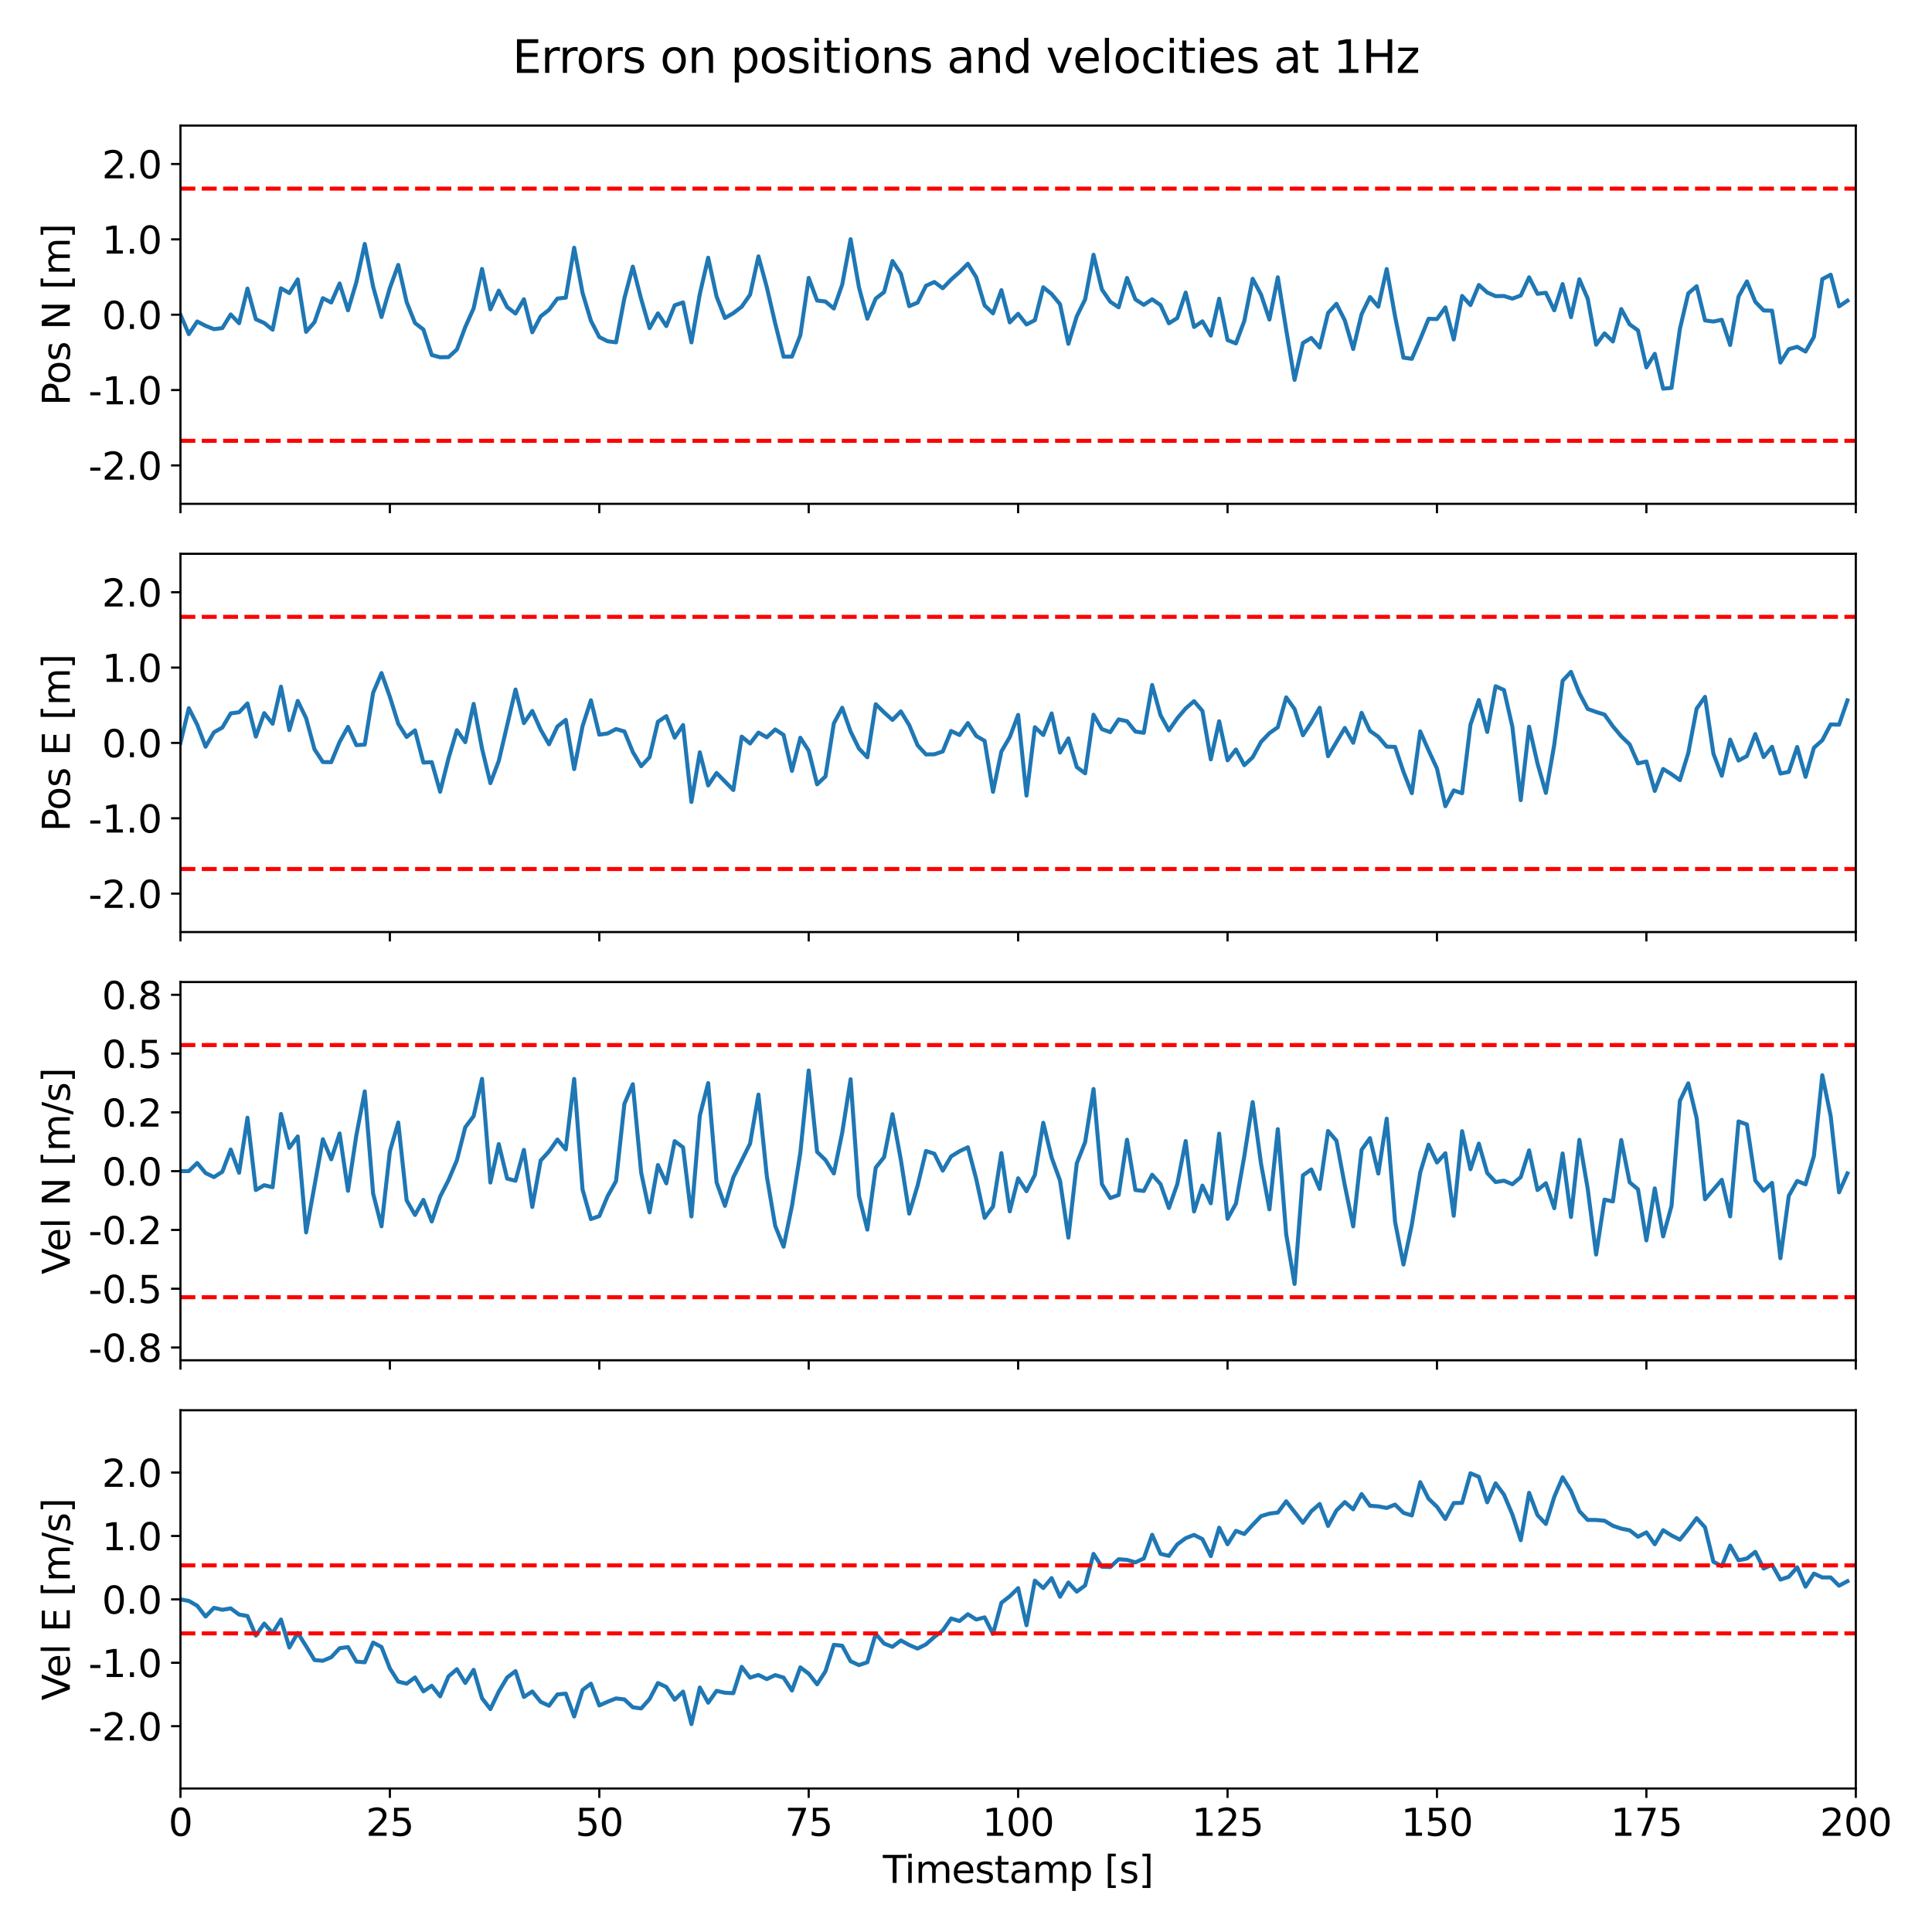 <?xml version="1.0" encoding="utf-8" standalone="no"?>
<!DOCTYPE svg PUBLIC "-//W3C//DTD SVG 1.1//EN"
  "http://www.w3.org/Graphics/SVG/1.1/DTD/svg11.dtd">
<svg xmlns:xlink="http://www.w3.org/1999/xlink" width="720pt" height="720pt" viewBox="0 0 720 720" xmlns="http://www.w3.org/2000/svg" version="1.1">
 <defs>
  <style type="text/css">*{stroke-linejoin: round; stroke-linecap: butt}</style>
 </defs>
 <g id="figure_1">
  <g id="patch_1">
   <path d="M 0 720 
L 720 720 
L 720 0 
L 0 0 
z
" style="fill: #ffffff"/>
  </g>
  <g id="axes_1">
   <g id="patch_2">
    <path d="M 67.25 187.765 
L 691.605 187.765 
L 691.605 46.8 
L 67.25 46.8 
z
" style="fill: #ffffff"/>
   </g>
   <g id="matplotlib.axis_1">
    <g id="xtick_1">
     <g id="line2d_1">
      <defs>
       <path id="m983c700160" d="M 0 0 
L 0 3.5 
" style="stroke: #000000; stroke-width: 0.8"/>
      </defs>
      <g>
       <use xlink:href="#m983c700160" x="67.25" y="187.765" style="stroke: #000000; stroke-width: 0.8"/>
      </g>
     </g>
    </g>
    <g id="xtick_2">
     <g id="line2d_2">
      <g>
       <use xlink:href="#m983c700160" x="145.294" y="187.765" style="stroke: #000000; stroke-width: 0.8"/>
      </g>
     </g>
    </g>
    <g id="xtick_3">
     <g id="line2d_3">
      <g>
       <use xlink:href="#m983c700160" x="223.339" y="187.765" style="stroke: #000000; stroke-width: 0.8"/>
      </g>
     </g>
    </g>
    <g id="xtick_4">
     <g id="line2d_4">
      <g>
       <use xlink:href="#m983c700160" x="301.383" y="187.765" style="stroke: #000000; stroke-width: 0.8"/>
      </g>
     </g>
    </g>
    <g id="xtick_5">
     <g id="line2d_5">
      <g>
       <use xlink:href="#m983c700160" x="379.428" y="187.765" style="stroke: #000000; stroke-width: 0.8"/>
      </g>
     </g>
    </g>
    <g id="xtick_6">
     <g id="line2d_6">
      <g>
       <use xlink:href="#m983c700160" x="457.472" y="187.765" style="stroke: #000000; stroke-width: 0.8"/>
      </g>
     </g>
    </g>
    <g id="xtick_7">
     <g id="line2d_7">
      <g>
       <use xlink:href="#m983c700160" x="535.516" y="187.765" style="stroke: #000000; stroke-width: 0.8"/>
      </g>
     </g>
    </g>
    <g id="xtick_8">
     <g id="line2d_8">
      <g>
       <use xlink:href="#m983c700160" x="613.561" y="187.765" style="stroke: #000000; stroke-width: 0.8"/>
      </g>
     </g>
    </g>
    <g id="xtick_9">
     <g id="line2d_9">
      <g>
       <use xlink:href="#m983c700160" x="691.605" y="187.765" style="stroke: #000000; stroke-width: 0.8"/>
      </g>
     </g>
    </g>
   </g>
   <g id="matplotlib.axis_2">
    <g id="ytick_1">
     <g id="line2d_10">
      <defs>
       <path id="m7e58cd9aa0" d="M 0 0 
L -3.5 0 
" style="stroke: #000000; stroke-width: 0.8"/>
      </defs>
      <g>
       <use xlink:href="#m7e58cd9aa0" x="67.25" y="173.441" style="stroke: #000000; stroke-width: 0.8"/>
      </g>
     </g>
     <g id="text_1">
      <!-- -2.0 -->
      <g transform="translate(32.935 178.76) scale(0.14 -0.14)">
       <defs>
        <path id="DejaVuSans-2d" d="M 313 2009 
L 1997 2009 
L 1997 1497 
L 313 1497 
L 313 2009 
z
" transform="scale(0.016)"/>
        <path id="DejaVuSans-32" d="M 1228 531 
L 3431 531 
L 3431 0 
L 469 0 
L 469 531 
Q 828 903 1448 1529 
Q 2069 2156 2228 2338 
Q 2531 2678 2651 2914 
Q 2772 3150 2772 3378 
Q 2772 3750 2511 3984 
Q 2250 4219 1831 4219 
Q 1534 4219 1204 4116 
Q 875 4013 500 3803 
L 500 4441 
Q 881 4594 1212 4672 
Q 1544 4750 1819 4750 
Q 2544 4750 2975 4387 
Q 3406 4025 3406 3419 
Q 3406 3131 3298 2873 
Q 3191 2616 2906 2266 
Q 2828 2175 2409 1742 
Q 1991 1309 1228 531 
z
" transform="scale(0.016)"/>
        <path id="DejaVuSans-2e" d="M 684 794 
L 1344 794 
L 1344 0 
L 684 0 
L 684 794 
z
" transform="scale(0.016)"/>
        <path id="DejaVuSans-30" d="M 2034 4250 
Q 1547 4250 1301 3770 
Q 1056 3291 1056 2328 
Q 1056 1369 1301 889 
Q 1547 409 2034 409 
Q 2525 409 2770 889 
Q 3016 1369 3016 2328 
Q 3016 3291 2770 3770 
Q 2525 4250 2034 4250 
z
M 2034 4750 
Q 2819 4750 3233 4129 
Q 3647 3509 3647 2328 
Q 3647 1150 3233 529 
Q 2819 -91 2034 -91 
Q 1250 -91 836 529 
Q 422 1150 422 2328 
Q 422 3509 836 4129 
Q 1250 4750 2034 4750 
z
" transform="scale(0.016)"/>
       </defs>
       <use xlink:href="#DejaVuSans-2d"/>
       <use xlink:href="#DejaVuSans-32" x="36.084"/>
       <use xlink:href="#DejaVuSans-2e" x="99.707"/>
       <use xlink:href="#DejaVuSans-30" x="131.494"/>
      </g>
     </g>
    </g>
    <g id="ytick_2">
     <g id="line2d_11">
      <g>
       <use xlink:href="#m7e58cd9aa0" x="67.25" y="145.362" style="stroke: #000000; stroke-width: 0.8"/>
      </g>
     </g>
     <g id="text_2">
      <!-- -1.0 -->
      <g transform="translate(32.935 150.681) scale(0.14 -0.14)">
       <defs>
        <path id="DejaVuSans-31" d="M 794 531 
L 1825 531 
L 1825 4091 
L 703 3866 
L 703 4441 
L 1819 4666 
L 2450 4666 
L 2450 531 
L 3481 531 
L 3481 0 
L 794 0 
L 794 531 
z
" transform="scale(0.016)"/>
       </defs>
       <use xlink:href="#DejaVuSans-2d"/>
       <use xlink:href="#DejaVuSans-31" x="36.084"/>
       <use xlink:href="#DejaVuSans-2e" x="99.707"/>
       <use xlink:href="#DejaVuSans-30" x="131.494"/>
      </g>
     </g>
    </g>
    <g id="ytick_3">
     <g id="line2d_12">
      <g>
       <use xlink:href="#m7e58cd9aa0" x="67.25" y="117.282" style="stroke: #000000; stroke-width: 0.8"/>
      </g>
     </g>
     <g id="text_3">
      <!-- 0.0 -->
      <g transform="translate(37.986 122.601) scale(0.14 -0.14)">
       <use xlink:href="#DejaVuSans-30"/>
       <use xlink:href="#DejaVuSans-2e" x="63.623"/>
       <use xlink:href="#DejaVuSans-30" x="95.41"/>
      </g>
     </g>
    </g>
    <g id="ytick_4">
     <g id="line2d_13">
      <g>
       <use xlink:href="#m7e58cd9aa0" x="67.25" y="89.203" style="stroke: #000000; stroke-width: 0.8"/>
      </g>
     </g>
     <g id="text_4">
      <!-- 1.0 -->
      <g transform="translate(37.986 94.522) scale(0.14 -0.14)">
       <use xlink:href="#DejaVuSans-31"/>
       <use xlink:href="#DejaVuSans-2e" x="63.623"/>
       <use xlink:href="#DejaVuSans-30" x="95.41"/>
      </g>
     </g>
    </g>
    <g id="ytick_5">
     <g id="line2d_14">
      <g>
       <use xlink:href="#m7e58cd9aa0" x="67.25" y="61.124" style="stroke: #000000; stroke-width: 0.8"/>
      </g>
     </g>
     <g id="text_5">
      <!-- 2.0 -->
      <g transform="translate(37.986 66.443) scale(0.14 -0.14)">
       <use xlink:href="#DejaVuSans-32"/>
       <use xlink:href="#DejaVuSans-2e" x="63.623"/>
       <use xlink:href="#DejaVuSans-30" x="95.41"/>
      </g>
     </g>
    </g>
    <g id="text_6">
     <!-- Pos N [m] -->
     <g transform="translate(26.023 151.146) rotate(-90) scale(0.14 -0.14)">
      <defs>
       <path id="DejaVuSans-50" d="M 1259 4147 
L 1259 2394 
L 2053 2394 
Q 2494 2394 2734 2622 
Q 2975 2850 2975 3272 
Q 2975 3691 2734 3919 
Q 2494 4147 2053 4147 
L 1259 4147 
z
M 628 4666 
L 2053 4666 
Q 2838 4666 3239 4311 
Q 3641 3956 3641 3272 
Q 3641 2581 3239 2228 
Q 2838 1875 2053 1875 
L 1259 1875 
L 1259 0 
L 628 0 
L 628 4666 
z
" transform="scale(0.016)"/>
       <path id="DejaVuSans-6f" d="M 1959 3097 
Q 1497 3097 1228 2736 
Q 959 2375 959 1747 
Q 959 1119 1226 758 
Q 1494 397 1959 397 
Q 2419 397 2687 759 
Q 2956 1122 2956 1747 
Q 2956 2369 2687 2733 
Q 2419 3097 1959 3097 
z
M 1959 3584 
Q 2709 3584 3137 3096 
Q 3566 2609 3566 1747 
Q 3566 888 3137 398 
Q 2709 -91 1959 -91 
Q 1206 -91 779 398 
Q 353 888 353 1747 
Q 353 2609 779 3096 
Q 1206 3584 1959 3584 
z
" transform="scale(0.016)"/>
       <path id="DejaVuSans-73" d="M 2834 3397 
L 2834 2853 
Q 2591 2978 2328 3040 
Q 2066 3103 1784 3103 
Q 1356 3103 1142 2972 
Q 928 2841 928 2578 
Q 928 2378 1081 2264 
Q 1234 2150 1697 2047 
L 1894 2003 
Q 2506 1872 2764 1633 
Q 3022 1394 3022 966 
Q 3022 478 2636 193 
Q 2250 -91 1575 -91 
Q 1294 -91 989 -36 
Q 684 19 347 128 
L 347 722 
Q 666 556 975 473 
Q 1284 391 1588 391 
Q 1994 391 2212 530 
Q 2431 669 2431 922 
Q 2431 1156 2273 1281 
Q 2116 1406 1581 1522 
L 1381 1569 
Q 847 1681 609 1914 
Q 372 2147 372 2553 
Q 372 3047 722 3315 
Q 1072 3584 1716 3584 
Q 2034 3584 2315 3537 
Q 2597 3491 2834 3397 
z
" transform="scale(0.016)"/>
       <path id="DejaVuSans-20" transform="scale(0.016)"/>
       <path id="DejaVuSans-4e" d="M 628 4666 
L 1478 4666 
L 3547 763 
L 3547 4666 
L 4159 4666 
L 4159 0 
L 3309 0 
L 1241 3903 
L 1241 0 
L 628 0 
L 628 4666 
z
" transform="scale(0.016)"/>
       <path id="DejaVuSans-5b" d="M 550 4863 
L 1875 4863 
L 1875 4416 
L 1125 4416 
L 1125 -397 
L 1875 -397 
L 1875 -844 
L 550 -844 
L 550 4863 
z
" transform="scale(0.016)"/>
       <path id="DejaVuSans-6d" d="M 3328 2828 
Q 3544 3216 3844 3400 
Q 4144 3584 4550 3584 
Q 5097 3584 5394 3201 
Q 5691 2819 5691 2113 
L 5691 0 
L 5113 0 
L 5113 2094 
Q 5113 2597 4934 2840 
Q 4756 3084 4391 3084 
Q 3944 3084 3684 2787 
Q 3425 2491 3425 1978 
L 3425 0 
L 2847 0 
L 2847 2094 
Q 2847 2600 2669 2842 
Q 2491 3084 2119 3084 
Q 1678 3084 1418 2786 
Q 1159 2488 1159 1978 
L 1159 0 
L 581 0 
L 581 3500 
L 1159 3500 
L 1159 2956 
Q 1356 3278 1631 3431 
Q 1906 3584 2284 3584 
Q 2666 3584 2933 3390 
Q 3200 3197 3328 2828 
z
" transform="scale(0.016)"/>
       <path id="DejaVuSans-5d" d="M 1947 4863 
L 1947 -844 
L 622 -844 
L 622 -397 
L 1369 -397 
L 1369 4416 
L 622 4416 
L 622 4863 
L 1947 4863 
z
" transform="scale(0.016)"/>
      </defs>
      <use xlink:href="#DejaVuSans-50"/>
      <use xlink:href="#DejaVuSans-6f" x="56.678"/>
      <use xlink:href="#DejaVuSans-73" x="117.859"/>
      <use xlink:href="#DejaVuSans-20" x="169.959"/>
      <use xlink:href="#DejaVuSans-4e" x="201.746"/>
      <use xlink:href="#DejaVuSans-20" x="276.551"/>
      <use xlink:href="#DejaVuSans-5b" x="308.338"/>
      <use xlink:href="#DejaVuSans-6d" x="347.352"/>
      <use xlink:href="#DejaVuSans-5d" x="444.764"/>
     </g>
    </g>
   </g>
   <g id="line2d_15">
    <path d="M 67.25 117.282 
L 70.372 124.509 
L 73.494 119.813 
L 76.615 121.422 
L 79.737 122.662 
L 82.859 122.264 
L 85.981 117.189 
L 89.102 120.45 
L 92.224 107.545 
L 95.346 118.972 
L 98.468 120.369 
L 101.59 122.883 
L 104.711 107.436 
L 107.833 109.217 
L 110.955 104.117 
L 114.077 123.667 
L 117.198 120.062 
L 120.32 111.131 
L 123.442 112.733 
L 126.564 105.65 
L 129.685 115.635 
L 132.807 105.154 
L 135.929 90.913 
L 139.051 106.81 
L 142.173 118.141 
L 145.294 107.307 
L 148.416 98.727 
L 151.538 112.553 
L 154.66 120.386 
L 157.781 122.791 
L 160.903 132.301 
L 164.025 133.145 
L 167.147 133.084 
L 170.269 130.252 
L 173.39 121.881 
L 176.512 114.878 
L 179.634 100.229 
L 182.756 115.281 
L 185.877 108.319 
L 188.999 114.426 
L 192.121 116.847 
L 195.243 111.532 
L 198.365 123.835 
L 201.486 117.905 
L 204.608 115.458 
L 207.73 111.271 
L 210.852 110.931 
L 213.973 92.321 
L 217.095 109.136 
L 220.217 119.541 
L 223.339 125.609 
L 226.461 127.178 
L 229.582 127.581 
L 232.704 111.101 
L 235.826 99.368 
L 238.948 111.451 
L 242.069 122.291 
L 245.191 116.786 
L 248.313 121.516 
L 251.435 113.775 
L 254.556 112.706 
L 257.678 127.599 
L 260.8 109.58 
L 263.922 96.057 
L 267.044 110.53 
L 270.165 118.505 
L 273.287 116.694 
L 276.409 114.306 
L 279.531 109.819 
L 282.652 95.548 
L 285.774 107.059 
L 288.896 120.523 
L 292.018 132.923 
L 295.14 132.883 
L 298.261 124.937 
L 301.383 103.571 
L 304.505 111.993 
L 307.627 112.37 
L 310.748 114.982 
L 313.87 106.052 
L 316.992 89.151 
L 320.114 107.074 
L 323.236 118.755 
L 326.357 111.285 
L 329.479 108.837 
L 332.601 97.263 
L 335.723 101.993 
L 338.844 114.085 
L 341.966 112.778 
L 345.088 106.499 
L 348.21 105.09 
L 351.332 107.42 
L 354.453 104.18 
L 357.575 101.42 
L 360.697 98.291 
L 363.819 103.341 
L 366.94 113.819 
L 370.062 116.784 
L 373.184 108.141 
L 376.306 120.146 
L 379.428 116.954 
L 382.549 120.919 
L 385.671 119.316 
L 388.793 107.06 
L 391.915 109.585 
L 395.036 113.374 
L 398.158 128.132 
L 401.28 117.884 
L 404.402 111.551 
L 407.523 94.941 
L 410.645 107.866 
L 413.767 112.44 
L 416.889 114.534 
L 420.011 103.587 
L 423.132 111.578 
L 426.254 113.598 
L 429.376 111.535 
L 432.498 113.707 
L 435.619 120.485 
L 438.741 118.53 
L 441.863 109.035 
L 444.985 121.856 
L 448.107 119.748 
L 451.228 125.068 
L 454.35 111.32 
L 457.472 126.736 
L 460.594 127.98 
L 463.715 119.588 
L 466.837 103.899 
L 469.959 109.79 
L 473.081 119.08 
L 476.203 103.355 
L 479.324 122.888 
L 482.446 141.564 
L 485.568 127.81 
L 488.69 125.949 
L 491.811 129.519 
L 494.933 116.638 
L 498.055 113.217 
L 501.177 119.424 
L 504.298 130.045 
L 507.42 117.097 
L 510.542 110.698 
L 513.664 114.301 
L 516.786 100.259 
L 519.907 117.963 
L 523.029 133.289 
L 526.151 133.715 
L 529.273 126.428 
L 532.394 118.802 
L 535.516 118.903 
L 538.638 114.561 
L 541.76 126.511 
L 544.882 110.298 
L 548.003 113.689 
L 551.125 106.207 
L 554.247 108.992 
L 557.369 110.372 
L 560.49 110.314 
L 563.612 111.296 
L 566.734 110.122 
L 569.856 103.359 
L 572.978 109.492 
L 576.099 109.119 
L 579.221 115.647 
L 582.343 105.872 
L 585.465 118.201 
L 588.586 104.076 
L 591.708 111.345 
L 594.83 128.456 
L 597.952 124.251 
L 601.074 127.254 
L 604.195 115.174 
L 607.317 120.885 
L 610.439 123.141 
L 613.561 136.918 
L 616.682 131.866 
L 619.804 144.835 
L 622.926 144.556 
L 626.048 122.59 
L 629.169 109.327 
L 632.291 106.676 
L 635.413 119.409 
L 638.535 119.84 
L 641.657 119.172 
L 644.778 128.57 
L 647.9 110.51 
L 651.022 104.871 
L 654.144 112.47 
L 657.265 115.699 
L 660.387 115.792 
L 663.509 135.127 
L 666.631 130.144 
L 669.753 129.244 
L 672.874 131.022 
L 675.996 125.546 
L 679.118 104.032 
L 682.24 102.367 
L 685.361 114.168 
L 688.483 112.066 
L 688.483 112.066 
" clip-path="url(#p90eeef002c)" style="fill: none; stroke: #1f77b4; stroke-width: 1.5; stroke-linecap: square"/>
   </g>
   <g id="line2d_16">
    <path d="M 67.25 164.271 
L 691.605 164.271 
" clip-path="url(#p90eeef002c)" style="fill: none; stroke-dasharray: 5.55,2.4; stroke-dashoffset: 0; stroke: #ff0000; stroke-width: 1.5"/>
   </g>
   <g id="line2d_17">
    <path d="M 67.25 70.294 
L 691.605 70.294 
" clip-path="url(#p90eeef002c)" style="fill: none; stroke-dasharray: 5.55,2.4; stroke-dashoffset: 0; stroke: #ff0000; stroke-width: 1.5"/>
   </g>
   <g id="patch_3">
    <path d="M 67.25 187.765 
L 67.25 46.8 
" style="fill: none; stroke: #000000; stroke-width: 0.8; stroke-linejoin: miter; stroke-linecap: square"/>
   </g>
   <g id="patch_4">
    <path d="M 691.605 187.765 
L 691.605 46.8 
" style="fill: none; stroke: #000000; stroke-width: 0.8; stroke-linejoin: miter; stroke-linecap: square"/>
   </g>
   <g id="patch_5">
    <path d="M 67.25 187.765 
L 691.605 187.765 
" style="fill: none; stroke: #000000; stroke-width: 0.8; stroke-linejoin: miter; stroke-linecap: square"/>
   </g>
   <g id="patch_6">
    <path d="M 67.25 46.8 
L 691.605 46.8 
" style="fill: none; stroke: #000000; stroke-width: 0.8; stroke-linejoin: miter; stroke-linecap: square"/>
   </g>
  </g>
  <g id="axes_2">
   <g id="patch_7">
    <path d="M 67.25 347.35 
L 691.605 347.35 
L 691.605 206.385 
L 67.25 206.385 
z
" style="fill: #ffffff"/>
   </g>
   <g id="matplotlib.axis_3">
    <g id="xtick_10">
     <g id="line2d_18">
      <g>
       <use xlink:href="#m983c700160" x="67.25" y="347.35" style="stroke: #000000; stroke-width: 0.8"/>
      </g>
     </g>
    </g>
    <g id="xtick_11">
     <g id="line2d_19">
      <g>
       <use xlink:href="#m983c700160" x="145.294" y="347.35" style="stroke: #000000; stroke-width: 0.8"/>
      </g>
     </g>
    </g>
    <g id="xtick_12">
     <g id="line2d_20">
      <g>
       <use xlink:href="#m983c700160" x="223.339" y="347.35" style="stroke: #000000; stroke-width: 0.8"/>
      </g>
     </g>
    </g>
    <g id="xtick_13">
     <g id="line2d_21">
      <g>
       <use xlink:href="#m983c700160" x="301.383" y="347.35" style="stroke: #000000; stroke-width: 0.8"/>
      </g>
     </g>
    </g>
    <g id="xtick_14">
     <g id="line2d_22">
      <g>
       <use xlink:href="#m983c700160" x="379.428" y="347.35" style="stroke: #000000; stroke-width: 0.8"/>
      </g>
     </g>
    </g>
    <g id="xtick_15">
     <g id="line2d_23">
      <g>
       <use xlink:href="#m983c700160" x="457.472" y="347.35" style="stroke: #000000; stroke-width: 0.8"/>
      </g>
     </g>
    </g>
    <g id="xtick_16">
     <g id="line2d_24">
      <g>
       <use xlink:href="#m983c700160" x="535.516" y="347.35" style="stroke: #000000; stroke-width: 0.8"/>
      </g>
     </g>
    </g>
    <g id="xtick_17">
     <g id="line2d_25">
      <g>
       <use xlink:href="#m983c700160" x="613.561" y="347.35" style="stroke: #000000; stroke-width: 0.8"/>
      </g>
     </g>
    </g>
    <g id="xtick_18">
     <g id="line2d_26">
      <g>
       <use xlink:href="#m983c700160" x="691.605" y="347.35" style="stroke: #000000; stroke-width: 0.8"/>
      </g>
     </g>
    </g>
   </g>
   <g id="matplotlib.axis_4">
    <g id="ytick_6">
     <g id="line2d_27">
      <g>
       <use xlink:href="#m7e58cd9aa0" x="67.25" y="333.026" style="stroke: #000000; stroke-width: 0.8"/>
      </g>
     </g>
     <g id="text_7">
      <!-- -2.0 -->
      <g transform="translate(32.935 338.345) scale(0.14 -0.14)">
       <use xlink:href="#DejaVuSans-2d"/>
       <use xlink:href="#DejaVuSans-32" x="36.084"/>
       <use xlink:href="#DejaVuSans-2e" x="99.707"/>
       <use xlink:href="#DejaVuSans-30" x="131.494"/>
      </g>
     </g>
    </g>
    <g id="ytick_7">
     <g id="line2d_28">
      <g>
       <use xlink:href="#m7e58cd9aa0" x="67.25" y="304.947" style="stroke: #000000; stroke-width: 0.8"/>
      </g>
     </g>
     <g id="text_8">
      <!-- -1.0 -->
      <g transform="translate(32.935 310.266) scale(0.14 -0.14)">
       <use xlink:href="#DejaVuSans-2d"/>
       <use xlink:href="#DejaVuSans-31" x="36.084"/>
       <use xlink:href="#DejaVuSans-2e" x="99.707"/>
       <use xlink:href="#DejaVuSans-30" x="131.494"/>
      </g>
     </g>
    </g>
    <g id="ytick_8">
     <g id="line2d_29">
      <g>
       <use xlink:href="#m7e58cd9aa0" x="67.25" y="276.868" style="stroke: #000000; stroke-width: 0.8"/>
      </g>
     </g>
     <g id="text_9">
      <!-- 0.0 -->
      <g transform="translate(37.986 282.186) scale(0.14 -0.14)">
       <use xlink:href="#DejaVuSans-30"/>
       <use xlink:href="#DejaVuSans-2e" x="63.623"/>
       <use xlink:href="#DejaVuSans-30" x="95.41"/>
      </g>
     </g>
    </g>
    <g id="ytick_9">
     <g id="line2d_30">
      <g>
       <use xlink:href="#m7e58cd9aa0" x="67.25" y="248.788" style="stroke: #000000; stroke-width: 0.8"/>
      </g>
     </g>
     <g id="text_10">
      <!-- 1.0 -->
      <g transform="translate(37.986 254.107) scale(0.14 -0.14)">
       <use xlink:href="#DejaVuSans-31"/>
       <use xlink:href="#DejaVuSans-2e" x="63.623"/>
       <use xlink:href="#DejaVuSans-30" x="95.41"/>
      </g>
     </g>
    </g>
    <g id="ytick_10">
     <g id="line2d_31">
      <g>
       <use xlink:href="#m7e58cd9aa0" x="67.25" y="220.709" style="stroke: #000000; stroke-width: 0.8"/>
      </g>
     </g>
     <g id="text_11">
      <!-- 2.0 -->
      <g transform="translate(37.986 226.028) scale(0.14 -0.14)">
       <use xlink:href="#DejaVuSans-32"/>
       <use xlink:href="#DejaVuSans-2e" x="63.623"/>
       <use xlink:href="#DejaVuSans-30" x="95.41"/>
      </g>
     </g>
    </g>
    <g id="text_12">
     <!-- Pos E [m] -->
     <g transform="translate(26.023 309.917) rotate(-90) scale(0.14 -0.14)">
      <defs>
       <path id="DejaVuSans-45" d="M 628 4666 
L 3578 4666 
L 3578 4134 
L 1259 4134 
L 1259 2753 
L 3481 2753 
L 3481 2222 
L 1259 2222 
L 1259 531 
L 3634 531 
L 3634 0 
L 628 0 
L 628 4666 
z
" transform="scale(0.016)"/>
      </defs>
      <use xlink:href="#DejaVuSans-50"/>
      <use xlink:href="#DejaVuSans-6f" x="56.678"/>
      <use xlink:href="#DejaVuSans-73" x="117.859"/>
      <use xlink:href="#DejaVuSans-20" x="169.959"/>
      <use xlink:href="#DejaVuSans-45" x="201.746"/>
      <use xlink:href="#DejaVuSans-20" x="264.93"/>
      <use xlink:href="#DejaVuSans-5b" x="296.717"/>
      <use xlink:href="#DejaVuSans-6d" x="335.73"/>
      <use xlink:href="#DejaVuSans-5d" x="433.143"/>
     </g>
    </g>
   </g>
   <g id="line2d_32">
    <path d="M 67.25 276.868 
L 70.372 263.918 
L 73.494 270.063 
L 76.615 278.28 
L 79.737 272.895 
L 82.859 271.127 
L 85.981 265.866 
L 89.102 265.433 
L 92.224 262.157 
L 95.346 274.5 
L 98.468 265.76 
L 101.59 269.725 
L 104.711 255.912 
L 107.833 272.094 
L 110.955 261.212 
L 114.077 267.628 
L 117.198 279.221 
L 120.32 283.991 
L 123.442 284.037 
L 126.564 276.509 
L 129.685 270.87 
L 132.807 277.696 
L 135.929 277.486 
L 139.051 258.19 
L 142.173 250.832 
L 145.294 259.689 
L 148.416 269.721 
L 151.538 274.644 
L 154.66 272.184 
L 157.781 284.178 
L 160.903 284.024 
L 164.025 295.054 
L 167.147 282.615 
L 170.269 272.126 
L 173.39 276.574 
L 176.512 262.327 
L 179.634 278.968 
L 182.756 291.863 
L 185.877 283.582 
L 192.121 256.967 
L 195.243 269.483 
L 198.365 264.947 
L 201.486 271.94 
L 204.608 277.374 
L 207.73 270.737 
L 210.852 268.285 
L 213.973 286.621 
L 217.095 270.648 
L 220.217 260.988 
L 223.339 273.781 
L 226.461 273.332 
L 229.582 271.692 
L 232.704 272.588 
L 235.826 280.226 
L 238.948 285.544 
L 242.069 282.18 
L 245.191 268.969 
L 248.313 266.904 
L 251.435 274.892 
L 254.556 270.205 
L 257.678 298.865 
L 260.8 280.376 
L 263.922 292.7 
L 267.044 288.062 
L 273.287 294.42 
L 276.409 274.514 
L 279.531 277.078 
L 282.652 273.023 
L 285.774 274.763 
L 288.896 271.844 
L 292.018 273.885 
L 295.14 287.287 
L 298.261 274.939 
L 301.383 279.772 
L 304.505 292.304 
L 307.627 289.338 
L 310.748 269.58 
L 313.87 263.773 
L 316.992 272.616 
L 320.114 278.98 
L 323.236 282.215 
L 326.357 262.448 
L 329.479 265.493 
L 332.601 268.296 
L 335.723 265.122 
L 338.844 270.24 
L 341.966 277.768 
L 345.088 281.147 
L 348.21 281.112 
L 351.332 280.053 
L 354.453 272.405 
L 357.575 273.908 
L 360.697 269.468 
L 363.819 274.268 
L 366.94 276.093 
L 370.062 295.086 
L 373.184 280.074 
L 376.306 274.712 
L 379.428 266.425 
L 382.549 296.485 
L 385.671 271.008 
L 388.793 273.913 
L 391.915 265.877 
L 395.036 280.467 
L 398.158 275.173 
L 401.28 285.867 
L 404.402 288.185 
L 407.523 266.356 
L 410.645 271.73 
L 413.767 272.841 
L 416.889 268.104 
L 420.011 268.77 
L 423.132 272.627 
L 426.254 273.1 
L 429.376 255.286 
L 432.498 266.556 
L 435.619 272.19 
L 438.741 267.686 
L 441.863 264.013 
L 444.985 261.307 
L 448.107 264.943 
L 451.228 282.992 
L 454.35 268.793 
L 457.472 283.348 
L 460.594 279.321 
L 463.715 285.156 
L 466.837 282.21 
L 469.959 276.468 
L 473.081 273.231 
L 476.203 271.015 
L 479.324 259.89 
L 482.446 264.223 
L 485.568 274.014 
L 488.69 269.21 
L 491.811 263.741 
L 494.933 281.808 
L 501.177 271.292 
L 504.298 276.806 
L 507.42 265.651 
L 510.542 272.356 
L 513.664 274.576 
L 516.786 278.243 
L 519.907 278.353 
L 523.029 287.626 
L 526.151 295.587 
L 529.273 272.565 
L 532.394 279.668 
L 535.516 286.41 
L 538.638 300.452 
L 541.76 294.556 
L 544.882 295.615 
L 548.003 270.032 
L 551.125 260.883 
L 554.247 272.776 
L 557.369 255.748 
L 560.49 257.138 
L 563.612 270.838 
L 566.734 298.188 
L 569.856 270.811 
L 572.978 284.526 
L 576.099 295.482 
L 579.221 277.583 
L 582.343 253.705 
L 585.465 250.385 
L 588.586 258.335 
L 591.708 264.193 
L 594.83 265.332 
L 597.952 266.304 
L 601.074 270.663 
L 604.195 274.388 
L 607.317 277.397 
L 610.439 284.508 
L 613.561 283.784 
L 616.682 294.751 
L 619.804 286.576 
L 622.926 288.515 
L 626.048 290.735 
L 629.169 280.652 
L 632.291 264.106 
L 635.413 259.697 
L 638.535 280.868 
L 641.657 289.103 
L 644.778 275.627 
L 647.9 283.435 
L 651.022 281.743 
L 654.144 273.568 
L 657.265 282.145 
L 660.387 278.31 
L 663.509 288.292 
L 666.631 287.651 
L 669.753 278.39 
L 672.874 289.503 
L 675.996 278.663 
L 679.118 275.882 
L 682.24 269.96 
L 685.361 270.073 
L 688.483 261.013 
L 688.483 261.013 
" clip-path="url(#p6555061d0d)" style="fill: none; stroke: #1f77b4; stroke-width: 1.5; stroke-linecap: square"/>
   </g>
   <g id="line2d_33">
    <path d="M 67.25 323.856 
L 691.605 323.856 
" clip-path="url(#p6555061d0d)" style="fill: none; stroke-dasharray: 5.55,2.4; stroke-dashoffset: 0; stroke: #ff0000; stroke-width: 1.5"/>
   </g>
   <g id="line2d_34">
    <path d="M 67.25 229.879 
L 691.605 229.879 
" clip-path="url(#p6555061d0d)" style="fill: none; stroke-dasharray: 5.55,2.4; stroke-dashoffset: 0; stroke: #ff0000; stroke-width: 1.5"/>
   </g>
   <g id="patch_8">
    <path d="M 67.25 347.35 
L 67.25 206.385 
" style="fill: none; stroke: #000000; stroke-width: 0.8; stroke-linejoin: miter; stroke-linecap: square"/>
   </g>
   <g id="patch_9">
    <path d="M 691.605 347.35 
L 691.605 206.385 
" style="fill: none; stroke: #000000; stroke-width: 0.8; stroke-linejoin: miter; stroke-linecap: square"/>
   </g>
   <g id="patch_10">
    <path d="M 67.25 347.35 
L 691.605 347.35 
" style="fill: none; stroke: #000000; stroke-width: 0.8; stroke-linejoin: miter; stroke-linecap: square"/>
   </g>
   <g id="patch_11">
    <path d="M 67.25 206.385 
L 691.605 206.385 
" style="fill: none; stroke: #000000; stroke-width: 0.8; stroke-linejoin: miter; stroke-linecap: square"/>
   </g>
  </g>
  <g id="axes_3">
   <g id="patch_12">
    <path d="M 67.25 506.935 
L 691.605 506.935 
L 691.605 365.97 
L 67.25 365.97 
z
" style="fill: #ffffff"/>
   </g>
   <g id="matplotlib.axis_5">
    <g id="xtick_19">
     <g id="line2d_35">
      <g>
       <use xlink:href="#m983c700160" x="67.25" y="506.935" style="stroke: #000000; stroke-width: 0.8"/>
      </g>
     </g>
    </g>
    <g id="xtick_20">
     <g id="line2d_36">
      <g>
       <use xlink:href="#m983c700160" x="145.294" y="506.935" style="stroke: #000000; stroke-width: 0.8"/>
      </g>
     </g>
    </g>
    <g id="xtick_21">
     <g id="line2d_37">
      <g>
       <use xlink:href="#m983c700160" x="223.339" y="506.935" style="stroke: #000000; stroke-width: 0.8"/>
      </g>
     </g>
    </g>
    <g id="xtick_22">
     <g id="line2d_38">
      <g>
       <use xlink:href="#m983c700160" x="301.383" y="506.935" style="stroke: #000000; stroke-width: 0.8"/>
      </g>
     </g>
    </g>
    <g id="xtick_23">
     <g id="line2d_39">
      <g>
       <use xlink:href="#m983c700160" x="379.428" y="506.935" style="stroke: #000000; stroke-width: 0.8"/>
      </g>
     </g>
    </g>
    <g id="xtick_24">
     <g id="line2d_40">
      <g>
       <use xlink:href="#m983c700160" x="457.472" y="506.935" style="stroke: #000000; stroke-width: 0.8"/>
      </g>
     </g>
    </g>
    <g id="xtick_25">
     <g id="line2d_41">
      <g>
       <use xlink:href="#m983c700160" x="535.516" y="506.935" style="stroke: #000000; stroke-width: 0.8"/>
      </g>
     </g>
    </g>
    <g id="xtick_26">
     <g id="line2d_42">
      <g>
       <use xlink:href="#m983c700160" x="613.561" y="506.935" style="stroke: #000000; stroke-width: 0.8"/>
      </g>
     </g>
    </g>
    <g id="xtick_27">
     <g id="line2d_43">
      <g>
       <use xlink:href="#m983c700160" x="691.605" y="506.935" style="stroke: #000000; stroke-width: 0.8"/>
      </g>
     </g>
    </g>
   </g>
   <g id="matplotlib.axis_6">
    <g id="ytick_11">
     <g id="line2d_44">
      <g>
       <use xlink:href="#m7e58cd9aa0" x="67.25" y="502.17" style="stroke: #000000; stroke-width: 0.8"/>
      </g>
     </g>
     <g id="text_13">
      <!-- -0.8 -->
      <g transform="translate(32.935 507.489) scale(0.14 -0.14)">
       <defs>
        <path id="DejaVuSans-38" d="M 2034 2216 
Q 1584 2216 1326 1975 
Q 1069 1734 1069 1313 
Q 1069 891 1326 650 
Q 1584 409 2034 409 
Q 2484 409 2743 651 
Q 3003 894 3003 1313 
Q 3003 1734 2745 1975 
Q 2488 2216 2034 2216 
z
M 1403 2484 
Q 997 2584 770 2862 
Q 544 3141 544 3541 
Q 544 4100 942 4425 
Q 1341 4750 2034 4750 
Q 2731 4750 3128 4425 
Q 3525 4100 3525 3541 
Q 3525 3141 3298 2862 
Q 3072 2584 2669 2484 
Q 3125 2378 3379 2068 
Q 3634 1759 3634 1313 
Q 3634 634 3220 271 
Q 2806 -91 2034 -91 
Q 1263 -91 848 271 
Q 434 634 434 1313 
Q 434 1759 690 2068 
Q 947 2378 1403 2484 
z
M 1172 3481 
Q 1172 3119 1398 2916 
Q 1625 2713 2034 2713 
Q 2441 2713 2670 2916 
Q 2900 3119 2900 3481 
Q 2900 3844 2670 4047 
Q 2441 4250 2034 4250 
Q 1625 4250 1398 4047 
Q 1172 3844 1172 3481 
z
" transform="scale(0.016)"/>
       </defs>
       <use xlink:href="#DejaVuSans-2d"/>
       <use xlink:href="#DejaVuSans-30" x="36.084"/>
       <use xlink:href="#DejaVuSans-2e" x="99.707"/>
       <use xlink:href="#DejaVuSans-38" x="131.494"/>
      </g>
     </g>
    </g>
    <g id="ytick_12">
     <g id="line2d_45">
      <g>
       <use xlink:href="#m7e58cd9aa0" x="67.25" y="480.264" style="stroke: #000000; stroke-width: 0.8"/>
      </g>
     </g>
     <g id="text_14">
      <!-- -0.5 -->
      <g transform="translate(32.935 485.583) scale(0.14 -0.14)">
       <defs>
        <path id="DejaVuSans-35" d="M 691 4666 
L 3169 4666 
L 3169 4134 
L 1269 4134 
L 1269 2991 
Q 1406 3038 1543 3061 
Q 1681 3084 1819 3084 
Q 2600 3084 3056 2656 
Q 3513 2228 3513 1497 
Q 3513 744 3044 326 
Q 2575 -91 1722 -91 
Q 1428 -91 1123 -41 
Q 819 9 494 109 
L 494 744 
Q 775 591 1075 516 
Q 1375 441 1709 441 
Q 2250 441 2565 725 
Q 2881 1009 2881 1497 
Q 2881 1984 2565 2268 
Q 2250 2553 1709 2553 
Q 1456 2553 1204 2497 
Q 953 2441 691 2322 
L 691 4666 
z
" transform="scale(0.016)"/>
       </defs>
       <use xlink:href="#DejaVuSans-2d"/>
       <use xlink:href="#DejaVuSans-30" x="36.084"/>
       <use xlink:href="#DejaVuSans-2e" x="99.707"/>
       <use xlink:href="#DejaVuSans-35" x="131.494"/>
      </g>
     </g>
    </g>
    <g id="ytick_13">
     <g id="line2d_46">
      <g>
       <use xlink:href="#m7e58cd9aa0" x="67.25" y="458.358" style="stroke: #000000; stroke-width: 0.8"/>
      </g>
     </g>
     <g id="text_15">
      <!-- -0.2 -->
      <g transform="translate(32.935 463.677) scale(0.14 -0.14)">
       <use xlink:href="#DejaVuSans-2d"/>
       <use xlink:href="#DejaVuSans-30" x="36.084"/>
       <use xlink:href="#DejaVuSans-2e" x="99.707"/>
       <use xlink:href="#DejaVuSans-32" x="131.494"/>
      </g>
     </g>
    </g>
    <g id="ytick_14">
     <g id="line2d_47">
      <g>
       <use xlink:href="#m7e58cd9aa0" x="67.25" y="436.452" style="stroke: #000000; stroke-width: 0.8"/>
      </g>
     </g>
     <g id="text_16">
      <!-- 0.0 -->
      <g transform="translate(37.986 441.771) scale(0.14 -0.14)">
       <use xlink:href="#DejaVuSans-30"/>
       <use xlink:href="#DejaVuSans-2e" x="63.623"/>
       <use xlink:href="#DejaVuSans-30" x="95.41"/>
      </g>
     </g>
    </g>
    <g id="ytick_15">
     <g id="line2d_48">
      <g>
       <use xlink:href="#m7e58cd9aa0" x="67.25" y="414.547" style="stroke: #000000; stroke-width: 0.8"/>
      </g>
     </g>
     <g id="text_17">
      <!-- 0.2 -->
      <g transform="translate(37.986 419.866) scale(0.14 -0.14)">
       <use xlink:href="#DejaVuSans-30"/>
       <use xlink:href="#DejaVuSans-2e" x="63.623"/>
       <use xlink:href="#DejaVuSans-32" x="95.41"/>
      </g>
     </g>
    </g>
    <g id="ytick_16">
     <g id="line2d_49">
      <g>
       <use xlink:href="#m7e58cd9aa0" x="67.25" y="392.641" style="stroke: #000000; stroke-width: 0.8"/>
      </g>
     </g>
     <g id="text_18">
      <!-- 0.5 -->
      <g transform="translate(37.986 397.96) scale(0.14 -0.14)">
       <use xlink:href="#DejaVuSans-30"/>
       <use xlink:href="#DejaVuSans-2e" x="63.623"/>
       <use xlink:href="#DejaVuSans-35" x="95.41"/>
      </g>
     </g>
    </g>
    <g id="ytick_17">
     <g id="line2d_50">
      <g>
       <use xlink:href="#m7e58cd9aa0" x="67.25" y="370.735" style="stroke: #000000; stroke-width: 0.8"/>
      </g>
     </g>
     <g id="text_19">
      <!-- 0.8 -->
      <g transform="translate(37.986 376.054) scale(0.14 -0.14)">
       <use xlink:href="#DejaVuSans-30"/>
       <use xlink:href="#DejaVuSans-2e" x="63.623"/>
       <use xlink:href="#DejaVuSans-38" x="95.41"/>
      </g>
     </g>
    </g>
    <g id="text_20">
     <!-- Vel N [m/s] -->
     <g transform="translate(26.023 474.922) rotate(-90) scale(0.14 -0.14)">
      <defs>
       <path id="DejaVuSans-56" d="M 1831 0 
L 50 4666 
L 709 4666 
L 2188 738 
L 3669 4666 
L 4325 4666 
L 2547 0 
L 1831 0 
z
" transform="scale(0.016)"/>
       <path id="DejaVuSans-65" d="M 3597 1894 
L 3597 1613 
L 953 1613 
Q 991 1019 1311 708 
Q 1631 397 2203 397 
Q 2534 397 2845 478 
Q 3156 559 3463 722 
L 3463 178 
Q 3153 47 2828 -22 
Q 2503 -91 2169 -91 
Q 1331 -91 842 396 
Q 353 884 353 1716 
Q 353 2575 817 3079 
Q 1281 3584 2069 3584 
Q 2775 3584 3186 3129 
Q 3597 2675 3597 1894 
z
M 3022 2063 
Q 3016 2534 2758 2815 
Q 2500 3097 2075 3097 
Q 1594 3097 1305 2825 
Q 1016 2553 972 2059 
L 3022 2063 
z
" transform="scale(0.016)"/>
       <path id="DejaVuSans-6c" d="M 603 4863 
L 1178 4863 
L 1178 0 
L 603 0 
L 603 4863 
z
" transform="scale(0.016)"/>
       <path id="DejaVuSans-2f" d="M 1625 4666 
L 2156 4666 
L 531 -594 
L 0 -594 
L 1625 4666 
z
" transform="scale(0.016)"/>
      </defs>
      <use xlink:href="#DejaVuSans-56"/>
      <use xlink:href="#DejaVuSans-65" x="60.658"/>
      <use xlink:href="#DejaVuSans-6c" x="122.182"/>
      <use xlink:href="#DejaVuSans-20" x="149.965"/>
      <use xlink:href="#DejaVuSans-4e" x="181.752"/>
      <use xlink:href="#DejaVuSans-20" x="256.557"/>
      <use xlink:href="#DejaVuSans-5b" x="288.344"/>
      <use xlink:href="#DejaVuSans-6d" x="327.357"/>
      <use xlink:href="#DejaVuSans-2f" x="424.77"/>
      <use xlink:href="#DejaVuSans-73" x="458.461"/>
      <use xlink:href="#DejaVuSans-5d" x="510.561"/>
     </g>
    </g>
   </g>
   <g id="line2d_51">
    <path d="M 67.25 436.452 
L 70.372 436.421 
L 73.494 433.412 
L 76.615 437.157 
L 79.737 438.673 
L 82.859 436.669 
L 85.981 428.418 
L 89.102 437.043 
L 92.224 416.551 
L 95.346 443.501 
L 98.468 441.693 
L 101.59 442.447 
L 104.711 415.141 
L 107.833 427.766 
L 110.955 423.528 
L 114.077 459.267 
L 120.32 424.562 
L 123.442 432.037 
L 126.564 422.418 
L 129.685 443.765 
L 132.807 423.051 
L 135.929 406.725 
L 139.051 444.786 
L 142.173 457.014 
L 145.294 429.068 
L 148.416 418.335 
L 151.538 447.338 
L 154.66 452.783 
L 157.781 447.159 
L 160.903 455.209 
L 164.025 445.924 
L 167.147 439.797 
L 170.269 432.4 
L 173.39 420.099 
L 176.512 415.947 
L 179.634 402.052 
L 182.756 440.692 
L 185.877 426.383 
L 188.999 439.22 
L 192.121 440.039 
L 195.243 428.533 
L 198.365 449.799 
L 201.486 432.508 
L 204.608 429.092 
L 207.73 424.674 
L 210.852 428.345 
L 213.973 402.086 
L 217.095 443.285 
L 220.217 454.3 
L 223.339 453.208 
L 226.461 445.731 
L 229.582 440.149 
L 232.704 411.343 
L 235.826 404.051 
L 238.948 437.01 
L 242.069 451.811 
L 245.191 434.173 
L 248.313 440.993 
L 251.435 425.271 
L 254.556 427.584 
L 257.678 453.335 
L 260.8 415.758 
L 263.922 403.65 
L 267.044 440.613 
L 270.165 449.372 
L 273.287 438.777 
L 279.531 426.179 
L 282.652 407.924 
L 285.774 438.374 
L 288.896 456.845 
L 292.018 464.6 
L 295.14 449.422 
L 298.261 429.596 
L 301.383 398.931 
L 304.505 429.262 
L 307.627 432.295 
L 310.748 437.308 
L 313.87 422.128 
L 316.992 402.208 
L 320.114 445.742 
L 323.236 458.243 
L 326.357 435.154 
L 329.479 431.223 
L 332.601 415.233 
L 335.723 432.26 
L 338.844 452.267 
L 341.966 441.836 
L 345.088 428.947 
L 348.21 429.954 
L 351.332 436.268 
L 354.453 430.947 
L 357.575 429.037 
L 360.697 427.551 
L 363.819 439.434 
L 366.94 453.86 
L 370.062 449.664 
L 373.184 429.724 
L 376.306 451.441 
L 379.428 439.116 
L 382.549 443.931 
L 385.671 437.856 
L 388.793 418.436 
L 391.915 431.387 
L 395.036 439.948 
L 398.158 461.217 
L 401.28 433.568 
L 404.402 425.628 
L 407.523 405.84 
L 410.645 441.305 
L 413.767 446.482 
L 416.889 445.337 
L 420.011 424.737 
L 423.132 443.482 
L 426.254 443.844 
L 429.376 437.789 
L 432.498 441.282 
L 435.619 450.184 
L 438.741 441.3 
L 441.863 425.238 
L 444.985 451.478 
L 448.107 441.845 
L 451.228 448.432 
L 454.35 422.467 
L 457.472 454.222 
L 460.594 448.546 
L 463.715 430.874 
L 466.837 410.724 
L 469.959 433.748 
L 473.081 450.682 
L 476.203 420.802 
L 479.324 459.939 
L 482.446 478.487 
L 485.568 438.011 
L 488.69 435.819 
L 491.811 443.089 
L 494.933 421.48 
L 498.055 425.106 
L 501.177 441.777 
L 504.298 457.037 
L 507.42 428.519 
L 510.542 424.156 
L 513.664 437.348 
L 516.786 416.895 
L 519.907 455.388 
L 523.029 471.247 
L 526.151 456.364 
L 529.273 436.956 
L 532.394 426.601 
L 535.516 433.242 
L 538.638 429.773 
L 541.76 453.083 
L 544.882 421.556 
L 548.003 435.74 
L 551.125 426.19 
L 554.247 437.14 
L 557.369 440.519 
L 560.49 440.008 
L 563.612 441.336 
L 566.734 438.678 
L 569.856 428.713 
L 572.978 443.491 
L 576.099 440.949 
L 579.221 450.26 
L 582.343 429.871 
L 585.465 453.528 
L 588.586 424.785 
L 591.708 443.111 
L 594.83 467.518 
L 597.952 447.06 
L 601.074 447.751 
L 604.195 424.861 
L 607.317 440.601 
L 610.439 443.23 
L 613.561 462.257 
L 616.682 442.888 
L 619.804 460.767 
L 622.926 449.403 
L 626.048 410.232 
L 629.169 403.729 
L 632.291 416.719 
L 635.413 446.936 
L 641.657 439.689 
L 644.778 453.315 
L 647.9 417.923 
L 651.022 419.05 
L 654.144 439.945 
L 657.265 443.766 
L 660.387 440.828 
L 663.509 468.898 
L 666.631 445.659 
L 669.753 440.112 
L 672.874 441.37 
L 675.996 430.797 
L 679.118 400.707 
L 682.24 415.948 
L 685.361 444.343 
L 688.483 437.291 
L 688.483 437.291 
" clip-path="url(#p10e615d194)" style="fill: none; stroke: #1f77b4; stroke-width: 1.5; stroke-linecap: square"/>
   </g>
   <g id="line2d_52">
    <path d="M 67.25 483.441 
L 691.605 483.441 
" clip-path="url(#p10e615d194)" style="fill: none; stroke-dasharray: 5.55,2.4; stroke-dashoffset: 0; stroke: #ff0000; stroke-width: 1.5"/>
   </g>
   <g id="line2d_53">
    <path d="M 67.25 389.464 
L 691.605 389.464 
" clip-path="url(#p10e615d194)" style="fill: none; stroke-dasharray: 5.55,2.4; stroke-dashoffset: 0; stroke: #ff0000; stroke-width: 1.5"/>
   </g>
   <g id="patch_13">
    <path d="M 67.25 506.935 
L 67.25 365.97 
" style="fill: none; stroke: #000000; stroke-width: 0.8; stroke-linejoin: miter; stroke-linecap: square"/>
   </g>
   <g id="patch_14">
    <path d="M 691.605 506.935 
L 691.605 365.97 
" style="fill: none; stroke: #000000; stroke-width: 0.8; stroke-linejoin: miter; stroke-linecap: square"/>
   </g>
   <g id="patch_15">
    <path d="M 67.25 506.935 
L 691.605 506.935 
" style="fill: none; stroke: #000000; stroke-width: 0.8; stroke-linejoin: miter; stroke-linecap: square"/>
   </g>
   <g id="patch_16">
    <path d="M 67.25 365.97 
L 691.605 365.97 
" style="fill: none; stroke: #000000; stroke-width: 0.8; stroke-linejoin: miter; stroke-linecap: square"/>
   </g>
  </g>
  <g id="axes_4">
   <g id="patch_17">
    <path d="M 67.25 666.52 
L 691.605 666.52 
L 691.605 525.555 
L 67.25 525.555 
z
" style="fill: #ffffff"/>
   </g>
   <g id="matplotlib.axis_7">
    <g id="xtick_28">
     <g id="line2d_54">
      <g>
       <use xlink:href="#m983c700160" x="67.25" y="666.52" style="stroke: #000000; stroke-width: 0.8"/>
      </g>
     </g>
     <g id="text_21">
      <!-- 0 -->
      <g transform="translate(62.796 684.158) scale(0.14 -0.14)">
       <use xlink:href="#DejaVuSans-30"/>
      </g>
     </g>
    </g>
    <g id="xtick_29">
     <g id="line2d_55">
      <g>
       <use xlink:href="#m983c700160" x="145.294" y="666.52" style="stroke: #000000; stroke-width: 0.8"/>
      </g>
     </g>
     <g id="text_22">
      <!-- 25 -->
      <g transform="translate(136.387 684.158) scale(0.14 -0.14)">
       <use xlink:href="#DejaVuSans-32"/>
       <use xlink:href="#DejaVuSans-35" x="63.623"/>
      </g>
     </g>
    </g>
    <g id="xtick_30">
     <g id="line2d_56">
      <g>
       <use xlink:href="#m983c700160" x="223.339" y="666.52" style="stroke: #000000; stroke-width: 0.8"/>
      </g>
     </g>
     <g id="text_23">
      <!-- 50 -->
      <g transform="translate(214.431 684.158) scale(0.14 -0.14)">
       <use xlink:href="#DejaVuSans-35"/>
       <use xlink:href="#DejaVuSans-30" x="63.623"/>
      </g>
     </g>
    </g>
    <g id="xtick_31">
     <g id="line2d_57">
      <g>
       <use xlink:href="#m983c700160" x="301.383" y="666.52" style="stroke: #000000; stroke-width: 0.8"/>
      </g>
     </g>
     <g id="text_24">
      <!-- 75 -->
      <g transform="translate(292.476 684.158) scale(0.14 -0.14)">
       <defs>
        <path id="DejaVuSans-37" d="M 525 4666 
L 3525 4666 
L 3525 4397 
L 1831 0 
L 1172 0 
L 2766 4134 
L 525 4134 
L 525 4666 
z
" transform="scale(0.016)"/>
       </defs>
       <use xlink:href="#DejaVuSans-37"/>
       <use xlink:href="#DejaVuSans-35" x="63.623"/>
      </g>
     </g>
    </g>
    <g id="xtick_32">
     <g id="line2d_58">
      <g>
       <use xlink:href="#m983c700160" x="379.428" y="666.52" style="stroke: #000000; stroke-width: 0.8"/>
      </g>
     </g>
     <g id="text_25">
      <!-- 100 -->
      <g transform="translate(366.066 684.158) scale(0.14 -0.14)">
       <use xlink:href="#DejaVuSans-31"/>
       <use xlink:href="#DejaVuSans-30" x="63.623"/>
       <use xlink:href="#DejaVuSans-30" x="127.246"/>
      </g>
     </g>
    </g>
    <g id="xtick_33">
     <g id="line2d_59">
      <g>
       <use xlink:href="#m983c700160" x="457.472" y="666.52" style="stroke: #000000; stroke-width: 0.8"/>
      </g>
     </g>
     <g id="text_26">
      <!-- 125 -->
      <g transform="translate(444.111 684.158) scale(0.14 -0.14)">
       <use xlink:href="#DejaVuSans-31"/>
       <use xlink:href="#DejaVuSans-32" x="63.623"/>
       <use xlink:href="#DejaVuSans-35" x="127.246"/>
      </g>
     </g>
    </g>
    <g id="xtick_34">
     <g id="line2d_60">
      <g>
       <use xlink:href="#m983c700160" x="535.516" y="666.52" style="stroke: #000000; stroke-width: 0.8"/>
      </g>
     </g>
     <g id="text_27">
      <!-- 150 -->
      <g transform="translate(522.155 684.158) scale(0.14 -0.14)">
       <use xlink:href="#DejaVuSans-31"/>
       <use xlink:href="#DejaVuSans-35" x="63.623"/>
       <use xlink:href="#DejaVuSans-30" x="127.246"/>
      </g>
     </g>
    </g>
    <g id="xtick_35">
     <g id="line2d_61">
      <g>
       <use xlink:href="#m983c700160" x="613.561" y="666.52" style="stroke: #000000; stroke-width: 0.8"/>
      </g>
     </g>
     <g id="text_28">
      <!-- 175 -->
      <g transform="translate(600.199 684.158) scale(0.14 -0.14)">
       <use xlink:href="#DejaVuSans-31"/>
       <use xlink:href="#DejaVuSans-37" x="63.623"/>
       <use xlink:href="#DejaVuSans-35" x="127.246"/>
      </g>
     </g>
    </g>
    <g id="xtick_36">
     <g id="line2d_62">
      <g>
       <use xlink:href="#m983c700160" x="691.605" y="666.52" style="stroke: #000000; stroke-width: 0.8"/>
      </g>
     </g>
     <g id="text_29">
      <!-- 200 -->
      <g transform="translate(678.244 684.158) scale(0.14 -0.14)">
       <use xlink:href="#DejaVuSans-32"/>
       <use xlink:href="#DejaVuSans-30" x="63.623"/>
       <use xlink:href="#DejaVuSans-30" x="127.246"/>
      </g>
     </g>
    </g>
    <g id="text_30">
     <!-- Timestamp [s] -->
     <g transform="translate(329.024 701.707) scale(0.14 -0.14)">
      <defs>
       <path id="DejaVuSans-54" d="M -19 4666 
L 3928 4666 
L 3928 4134 
L 2272 4134 
L 2272 0 
L 1638 0 
L 1638 4134 
L -19 4134 
L -19 4666 
z
" transform="scale(0.016)"/>
       <path id="DejaVuSans-69" d="M 603 3500 
L 1178 3500 
L 1178 0 
L 603 0 
L 603 3500 
z
M 603 4863 
L 1178 4863 
L 1178 4134 
L 603 4134 
L 603 4863 
z
" transform="scale(0.016)"/>
       <path id="DejaVuSans-74" d="M 1172 4494 
L 1172 3500 
L 2356 3500 
L 2356 3053 
L 1172 3053 
L 1172 1153 
Q 1172 725 1289 603 
Q 1406 481 1766 481 
L 2356 481 
L 2356 0 
L 1766 0 
Q 1100 0 847 248 
Q 594 497 594 1153 
L 594 3053 
L 172 3053 
L 172 3500 
L 594 3500 
L 594 4494 
L 1172 4494 
z
" transform="scale(0.016)"/>
       <path id="DejaVuSans-61" d="M 2194 1759 
Q 1497 1759 1228 1600 
Q 959 1441 959 1056 
Q 959 750 1161 570 
Q 1363 391 1709 391 
Q 2188 391 2477 730 
Q 2766 1069 2766 1631 
L 2766 1759 
L 2194 1759 
z
M 3341 1997 
L 3341 0 
L 2766 0 
L 2766 531 
Q 2569 213 2275 61 
Q 1981 -91 1556 -91 
Q 1019 -91 701 211 
Q 384 513 384 1019 
Q 384 1609 779 1909 
Q 1175 2209 1959 2209 
L 2766 2209 
L 2766 2266 
Q 2766 2663 2505 2880 
Q 2244 3097 1772 3097 
Q 1472 3097 1187 3025 
Q 903 2953 641 2809 
L 641 3341 
Q 956 3463 1253 3523 
Q 1550 3584 1831 3584 
Q 2591 3584 2966 3190 
Q 3341 2797 3341 1997 
z
" transform="scale(0.016)"/>
       <path id="DejaVuSans-70" d="M 1159 525 
L 1159 -1331 
L 581 -1331 
L 581 3500 
L 1159 3500 
L 1159 2969 
Q 1341 3281 1617 3432 
Q 1894 3584 2278 3584 
Q 2916 3584 3314 3078 
Q 3713 2572 3713 1747 
Q 3713 922 3314 415 
Q 2916 -91 2278 -91 
Q 1894 -91 1617 61 
Q 1341 213 1159 525 
z
M 3116 1747 
Q 3116 2381 2855 2742 
Q 2594 3103 2138 3103 
Q 1681 3103 1420 2742 
Q 1159 2381 1159 1747 
Q 1159 1113 1420 752 
Q 1681 391 2138 391 
Q 2594 391 2855 752 
Q 3116 1113 3116 1747 
z
" transform="scale(0.016)"/>
      </defs>
      <use xlink:href="#DejaVuSans-54"/>
      <use xlink:href="#DejaVuSans-69" x="57.959"/>
      <use xlink:href="#DejaVuSans-6d" x="85.742"/>
      <use xlink:href="#DejaVuSans-65" x="183.154"/>
      <use xlink:href="#DejaVuSans-73" x="244.678"/>
      <use xlink:href="#DejaVuSans-74" x="296.777"/>
      <use xlink:href="#DejaVuSans-61" x="335.986"/>
      <use xlink:href="#DejaVuSans-6d" x="397.266"/>
      <use xlink:href="#DejaVuSans-70" x="494.678"/>
      <use xlink:href="#DejaVuSans-20" x="558.154"/>
      <use xlink:href="#DejaVuSans-5b" x="589.941"/>
      <use xlink:href="#DejaVuSans-73" x="628.955"/>
      <use xlink:href="#DejaVuSans-5d" x="681.055"/>
     </g>
    </g>
   </g>
   <g id="matplotlib.axis_8">
    <g id="ytick_18">
     <g id="line2d_63">
      <g>
       <use xlink:href="#m7e58cd9aa0" x="67.25" y="643.296" style="stroke: #000000; stroke-width: 0.8"/>
      </g>
     </g>
     <g id="text_31">
      <!-- -2.0 -->
      <g transform="translate(32.935 648.614) scale(0.14 -0.14)">
       <use xlink:href="#DejaVuSans-2d"/>
       <use xlink:href="#DejaVuSans-32" x="36.084"/>
       <use xlink:href="#DejaVuSans-2e" x="99.707"/>
       <use xlink:href="#DejaVuSans-30" x="131.494"/>
      </g>
     </g>
    </g>
    <g id="ytick_19">
     <g id="line2d_64">
      <g>
       <use xlink:href="#m7e58cd9aa0" x="67.25" y="619.667" style="stroke: #000000; stroke-width: 0.8"/>
      </g>
     </g>
     <g id="text_32">
      <!-- -1.0 -->
      <g transform="translate(32.935 624.985) scale(0.14 -0.14)">
       <use xlink:href="#DejaVuSans-2d"/>
       <use xlink:href="#DejaVuSans-31" x="36.084"/>
       <use xlink:href="#DejaVuSans-2e" x="99.707"/>
       <use xlink:href="#DejaVuSans-30" x="131.494"/>
      </g>
     </g>
    </g>
    <g id="ytick_20">
     <g id="line2d_65">
      <g>
       <use xlink:href="#m7e58cd9aa0" x="67.25" y="596.038" style="stroke: #000000; stroke-width: 0.8"/>
      </g>
     </g>
     <g id="text_33">
      <!-- 0.0 -->
      <g transform="translate(37.986 601.356) scale(0.14 -0.14)">
       <use xlink:href="#DejaVuSans-30"/>
       <use xlink:href="#DejaVuSans-2e" x="63.623"/>
       <use xlink:href="#DejaVuSans-30" x="95.41"/>
      </g>
     </g>
    </g>
    <g id="ytick_21">
     <g id="line2d_66">
      <g>
       <use xlink:href="#m7e58cd9aa0" x="67.25" y="572.408" style="stroke: #000000; stroke-width: 0.8"/>
      </g>
     </g>
     <g id="text_34">
      <!-- 1.0 -->
      <g transform="translate(37.986 577.727) scale(0.14 -0.14)">
       <use xlink:href="#DejaVuSans-31"/>
       <use xlink:href="#DejaVuSans-2e" x="63.623"/>
       <use xlink:href="#DejaVuSans-30" x="95.41"/>
      </g>
     </g>
    </g>
    <g id="ytick_22">
     <g id="line2d_67">
      <g>
       <use xlink:href="#m7e58cd9aa0" x="67.25" y="548.779" style="stroke: #000000; stroke-width: 0.8"/>
      </g>
     </g>
     <g id="text_35">
      <!-- 2.0 -->
      <g transform="translate(37.986 554.098) scale(0.14 -0.14)">
       <use xlink:href="#DejaVuSans-32"/>
       <use xlink:href="#DejaVuSans-2e" x="63.623"/>
       <use xlink:href="#DejaVuSans-30" x="95.41"/>
      </g>
     </g>
    </g>
    <g id="text_36">
     <!-- Vel E [m/s] -->
     <g transform="translate(26.023 633.693) rotate(-90) scale(0.14 -0.14)">
      <use xlink:href="#DejaVuSans-56"/>
      <use xlink:href="#DejaVuSans-65" x="60.658"/>
      <use xlink:href="#DejaVuSans-6c" x="122.182"/>
      <use xlink:href="#DejaVuSans-20" x="149.965"/>
      <use xlink:href="#DejaVuSans-45" x="181.752"/>
      <use xlink:href="#DejaVuSans-20" x="244.936"/>
      <use xlink:href="#DejaVuSans-5b" x="276.723"/>
      <use xlink:href="#DejaVuSans-6d" x="315.736"/>
      <use xlink:href="#DejaVuSans-2f" x="413.148"/>
      <use xlink:href="#DejaVuSans-73" x="446.84"/>
      <use xlink:href="#DejaVuSans-5d" x="498.939"/>
     </g>
    </g>
   </g>
   <g id="line2d_68">
    <path d="M 67.25 596.038 
L 70.372 596.619 
L 73.494 598.407 
L 76.615 602.434 
L 79.737 599.189 
L 82.859 599.921 
L 85.981 599.395 
L 89.102 601.697 
L 92.224 602.246 
L 95.346 609.555 
L 98.468 605.064 
L 101.59 608.602 
L 104.711 603.554 
L 107.833 613.972 
L 110.955 608.544 
L 114.077 613.485 
L 117.198 618.644 
L 120.32 618.925 
L 123.442 617.595 
L 126.564 614.256 
L 129.685 613.814 
L 132.807 619.221 
L 135.929 619.487 
L 139.051 612.136 
L 142.173 613.786 
L 145.294 621.761 
L 148.416 626.688 
L 151.538 627.448 
L 154.66 625.14 
L 157.781 630.324 
L 160.903 628.251 
L 164.025 632.169 
L 167.147 624.728 
L 170.269 622.062 
L 173.39 627.189 
L 176.512 622.295 
L 179.634 632.881 
L 182.756 636.924 
L 185.877 630.402 
L 188.999 625.155 
L 192.121 622.786 
L 195.243 632.411 
L 198.365 630.361 
L 201.486 634.235 
L 204.608 635.664 
L 207.73 631.474 
L 210.852 631.162 
L 213.973 639.689 
L 217.095 629.815 
L 220.217 627.452 
L 223.339 635.576 
L 226.461 634.184 
L 229.582 632.953 
L 232.704 633.331 
L 235.826 636.253 
L 238.948 636.686 
L 242.069 633.199 
L 245.191 627.224 
L 248.313 628.681 
L 251.435 633.435 
L 254.556 630.412 
L 257.678 642.526 
L 260.8 628.894 
L 263.922 634.546 
L 267.044 630.131 
L 270.165 630.848 
L 273.287 631.002 
L 276.409 621.18 
L 279.531 625.22 
L 282.652 624.202 
L 285.774 625.756 
L 288.896 624.262 
L 292.018 625.199 
L 295.14 630.011 
L 298.261 621.375 
L 301.383 623.723 
L 304.505 627.692 
L 307.627 622.844 
L 310.748 612.978 
L 313.87 613.315 
L 316.992 619.102 
L 320.114 620.533 
L 323.236 619.477 
L 326.357 608.904 
L 329.479 612.508 
L 332.601 613.725 
L 335.723 611.343 
L 338.844 613.05 
L 341.966 614.383 
L 345.088 612.796 
L 348.21 610.03 
L 351.332 607.652 
L 354.453 603.157 
L 357.575 604.115 
L 360.697 601.571 
L 363.819 603.548 
L 366.94 602.745 
L 370.062 608.89 
L 373.184 597.321 
L 376.306 594.887 
L 379.428 591.863 
L 382.549 605.669 
L 385.671 589.047 
L 388.793 591.825 
L 391.915 588.123 
L 395.036 595.067 
L 398.158 589.769 
L 401.28 593.157 
L 404.402 590.84 
L 407.523 579.092 
L 410.645 583.877 
L 413.767 583.991 
L 416.889 581.086 
L 420.011 581.325 
L 423.132 582.249 
L 426.254 580.799 
L 429.376 571.969 
L 432.498 579.066 
L 435.619 579.836 
L 438.741 575.541 
L 441.863 573.241 
L 444.985 572.02 
L 448.107 573.587 
L 451.228 579.928 
L 454.35 569.338 
L 457.472 575.492 
L 460.594 570.504 
L 463.715 571.685 
L 466.837 568.269 
L 469.959 565.022 
L 473.081 564.074 
L 476.203 563.69 
L 479.324 559.488 
L 485.568 567.481 
L 488.69 563.189 
L 491.811 560.49 
L 494.933 568.656 
L 498.055 562.906 
L 501.177 559.781 
L 504.298 562.491 
L 507.42 556.783 
L 510.542 561.154 
L 513.664 561.379 
L 516.786 561.981 
L 519.907 560.716 
L 523.029 563.801 
L 526.151 564.762 
L 529.273 552.352 
L 532.394 558.54 
L 535.516 561.523 
L 538.638 566.077 
L 541.76 560.144 
L 544.882 560.073 
L 548.003 549.049 
L 551.125 550.367 
L 554.247 559.87 
L 557.369 552.807 
L 560.49 557.008 
L 563.612 564.403 
L 566.734 573.989 
L 569.856 556.329 
L 572.978 564.637 
L 576.099 567.927 
L 579.221 557.863 
L 582.343 550.537 
L 585.465 555.628 
L 588.586 563.174 
L 591.708 566.436 
L 594.83 566.45 
L 597.952 566.723 
L 601.074 568.616 
L 604.195 569.675 
L 607.317 570.293 
L 610.439 572.698 
L 613.561 571.07 
L 616.682 575.512 
L 619.804 570.249 
L 622.926 572.219 
L 626.048 573.786 
L 629.169 569.937 
L 632.291 565.778 
L 635.413 569.189 
L 638.535 582.026 
L 641.657 583.666 
L 644.778 575.999 
L 647.9 581.463 
L 651.022 580.817 
L 654.144 578.332 
L 657.265 584.564 
L 660.387 583.118 
L 663.509 588.669 
L 666.631 587.631 
L 669.753 584.088 
L 672.874 591.311 
L 675.996 586.43 
L 679.118 587.87 
L 682.24 587.868 
L 685.361 590.946 
L 688.483 589.274 
L 688.483 589.274 
" clip-path="url(#p854e7cea54)" style="fill: none; stroke: #1f77b4; stroke-width: 1.5; stroke-linecap: square"/>
   </g>
   <g id="line2d_69">
    <path d="M 67.25 608.709 
L 691.605 608.709 
" clip-path="url(#p854e7cea54)" style="fill: none; stroke-dasharray: 5.55,2.4; stroke-dashoffset: 0; stroke: #ff0000; stroke-width: 1.5"/>
   </g>
   <g id="line2d_70">
    <path d="M 67.25 583.366 
L 691.605 583.366 
" clip-path="url(#p854e7cea54)" style="fill: none; stroke-dasharray: 5.55,2.4; stroke-dashoffset: 0; stroke: #ff0000; stroke-width: 1.5"/>
   </g>
   <g id="patch_18">
    <path d="M 67.25 666.52 
L 67.25 525.555 
" style="fill: none; stroke: #000000; stroke-width: 0.8; stroke-linejoin: miter; stroke-linecap: square"/>
   </g>
   <g id="patch_19">
    <path d="M 691.605 666.52 
L 691.605 525.555 
" style="fill: none; stroke: #000000; stroke-width: 0.8; stroke-linejoin: miter; stroke-linecap: square"/>
   </g>
   <g id="patch_20">
    <path d="M 67.25 666.52 
L 691.605 666.52 
" style="fill: none; stroke: #000000; stroke-width: 0.8; stroke-linejoin: miter; stroke-linecap: square"/>
   </g>
   <g id="patch_21">
    <path d="M 67.25 525.555 
L 691.605 525.555 
" style="fill: none; stroke: #000000; stroke-width: 0.8; stroke-linejoin: miter; stroke-linecap: square"/>
   </g>
  </g>
  <g id="text_37">
   <!-- Errors on positions and velocities at 1Hz -->
   <g transform="translate(190.972 27.165) scale(0.168 -0.168)">
    <defs>
     <path id="DejaVuSans-72" d="M 2631 2963 
Q 2534 3019 2420 3045 
Q 2306 3072 2169 3072 
Q 1681 3072 1420 2755 
Q 1159 2438 1159 1844 
L 1159 0 
L 581 0 
L 581 3500 
L 1159 3500 
L 1159 2956 
Q 1341 3275 1631 3429 
Q 1922 3584 2338 3584 
Q 2397 3584 2469 3576 
Q 2541 3569 2628 3553 
L 2631 2963 
z
" transform="scale(0.016)"/>
     <path id="DejaVuSans-6e" d="M 3513 2113 
L 3513 0 
L 2938 0 
L 2938 2094 
Q 2938 2591 2744 2837 
Q 2550 3084 2163 3084 
Q 1697 3084 1428 2787 
Q 1159 2491 1159 1978 
L 1159 0 
L 581 0 
L 581 3500 
L 1159 3500 
L 1159 2956 
Q 1366 3272 1645 3428 
Q 1925 3584 2291 3584 
Q 2894 3584 3203 3211 
Q 3513 2838 3513 2113 
z
" transform="scale(0.016)"/>
     <path id="DejaVuSans-64" d="M 2906 2969 
L 2906 4863 
L 3481 4863 
L 3481 0 
L 2906 0 
L 2906 525 
Q 2725 213 2448 61 
Q 2172 -91 1784 -91 
Q 1150 -91 751 415 
Q 353 922 353 1747 
Q 353 2572 751 3078 
Q 1150 3584 1784 3584 
Q 2172 3584 2448 3432 
Q 2725 3281 2906 2969 
z
M 947 1747 
Q 947 1113 1208 752 
Q 1469 391 1925 391 
Q 2381 391 2643 752 
Q 2906 1113 2906 1747 
Q 2906 2381 2643 2742 
Q 2381 3103 1925 3103 
Q 1469 3103 1208 2742 
Q 947 2381 947 1747 
z
" transform="scale(0.016)"/>
     <path id="DejaVuSans-76" d="M 191 3500 
L 800 3500 
L 1894 563 
L 2988 3500 
L 3597 3500 
L 2284 0 
L 1503 0 
L 191 3500 
z
" transform="scale(0.016)"/>
     <path id="DejaVuSans-63" d="M 3122 3366 
L 3122 2828 
Q 2878 2963 2633 3030 
Q 2388 3097 2138 3097 
Q 1578 3097 1268 2742 
Q 959 2388 959 1747 
Q 959 1106 1268 751 
Q 1578 397 2138 397 
Q 2388 397 2633 464 
Q 2878 531 3122 666 
L 3122 134 
Q 2881 22 2623 -34 
Q 2366 -91 2075 -91 
Q 1284 -91 818 406 
Q 353 903 353 1747 
Q 353 2603 823 3093 
Q 1294 3584 2113 3584 
Q 2378 3584 2631 3529 
Q 2884 3475 3122 3366 
z
" transform="scale(0.016)"/>
     <path id="DejaVuSans-48" d="M 628 4666 
L 1259 4666 
L 1259 2753 
L 3553 2753 
L 3553 4666 
L 4184 4666 
L 4184 0 
L 3553 0 
L 3553 2222 
L 1259 2222 
L 1259 0 
L 628 0 
L 628 4666 
z
" transform="scale(0.016)"/>
     <path id="DejaVuSans-7a" d="M 353 3500 
L 3084 3500 
L 3084 2975 
L 922 459 
L 3084 459 
L 3084 0 
L 275 0 
L 275 525 
L 2438 3041 
L 353 3041 
L 353 3500 
z
" transform="scale(0.016)"/>
    </defs>
    <use xlink:href="#DejaVuSans-45"/>
    <use xlink:href="#DejaVuSans-72" x="63.184"/>
    <use xlink:href="#DejaVuSans-72" x="102.547"/>
    <use xlink:href="#DejaVuSans-6f" x="141.41"/>
    <use xlink:href="#DejaVuSans-72" x="202.592"/>
    <use xlink:href="#DejaVuSans-73" x="243.705"/>
    <use xlink:href="#DejaVuSans-20" x="295.805"/>
    <use xlink:href="#DejaVuSans-6f" x="327.592"/>
    <use xlink:href="#DejaVuSans-6e" x="388.773"/>
    <use xlink:href="#DejaVuSans-20" x="452.152"/>
    <use xlink:href="#DejaVuSans-70" x="483.939"/>
    <use xlink:href="#DejaVuSans-6f" x="547.416"/>
    <use xlink:href="#DejaVuSans-73" x="608.598"/>
    <use xlink:href="#DejaVuSans-69" x="660.697"/>
    <use xlink:href="#DejaVuSans-74" x="688.48"/>
    <use xlink:href="#DejaVuSans-69" x="727.689"/>
    <use xlink:href="#DejaVuSans-6f" x="755.473"/>
    <use xlink:href="#DejaVuSans-6e" x="816.654"/>
    <use xlink:href="#DejaVuSans-73" x="880.033"/>
    <use xlink:href="#DejaVuSans-20" x="932.133"/>
    <use xlink:href="#DejaVuSans-61" x="963.92"/>
    <use xlink:href="#DejaVuSans-6e" x="1025.199"/>
    <use xlink:href="#DejaVuSans-64" x="1088.578"/>
    <use xlink:href="#DejaVuSans-20" x="1152.055"/>
    <use xlink:href="#DejaVuSans-76" x="1183.842"/>
    <use xlink:href="#DejaVuSans-65" x="1243.021"/>
    <use xlink:href="#DejaVuSans-6c" x="1304.545"/>
    <use xlink:href="#DejaVuSans-6f" x="1332.328"/>
    <use xlink:href="#DejaVuSans-63" x="1393.51"/>
    <use xlink:href="#DejaVuSans-69" x="1448.49"/>
    <use xlink:href="#DejaVuSans-74" x="1476.273"/>
    <use xlink:href="#DejaVuSans-69" x="1515.482"/>
    <use xlink:href="#DejaVuSans-65" x="1543.266"/>
    <use xlink:href="#DejaVuSans-73" x="1604.789"/>
    <use xlink:href="#DejaVuSans-20" x="1656.889"/>
    <use xlink:href="#DejaVuSans-61" x="1688.676"/>
    <use xlink:href="#DejaVuSans-74" x="1749.955"/>
    <use xlink:href="#DejaVuSans-20" x="1789.164"/>
    <use xlink:href="#DejaVuSans-31" x="1820.951"/>
    <use xlink:href="#DejaVuSans-48" x="1884.574"/>
    <use xlink:href="#DejaVuSans-7a" x="1959.77"/>
   </g>
  </g>
 </g>
 <defs>
  <clipPath id="p90eeef002c">
   <rect x="67.25" y="46.8" width="624.355" height="140.965"/>
  </clipPath>
  <clipPath id="p6555061d0d">
   <rect x="67.25" y="206.385" width="624.355" height="140.965"/>
  </clipPath>
  <clipPath id="p10e615d194">
   <rect x="67.25" y="365.97" width="624.355" height="140.965"/>
  </clipPath>
  <clipPath id="p854e7cea54">
   <rect x="67.25" y="525.555" width="624.355" height="140.965"/>
  </clipPath>
 </defs>
</svg>
